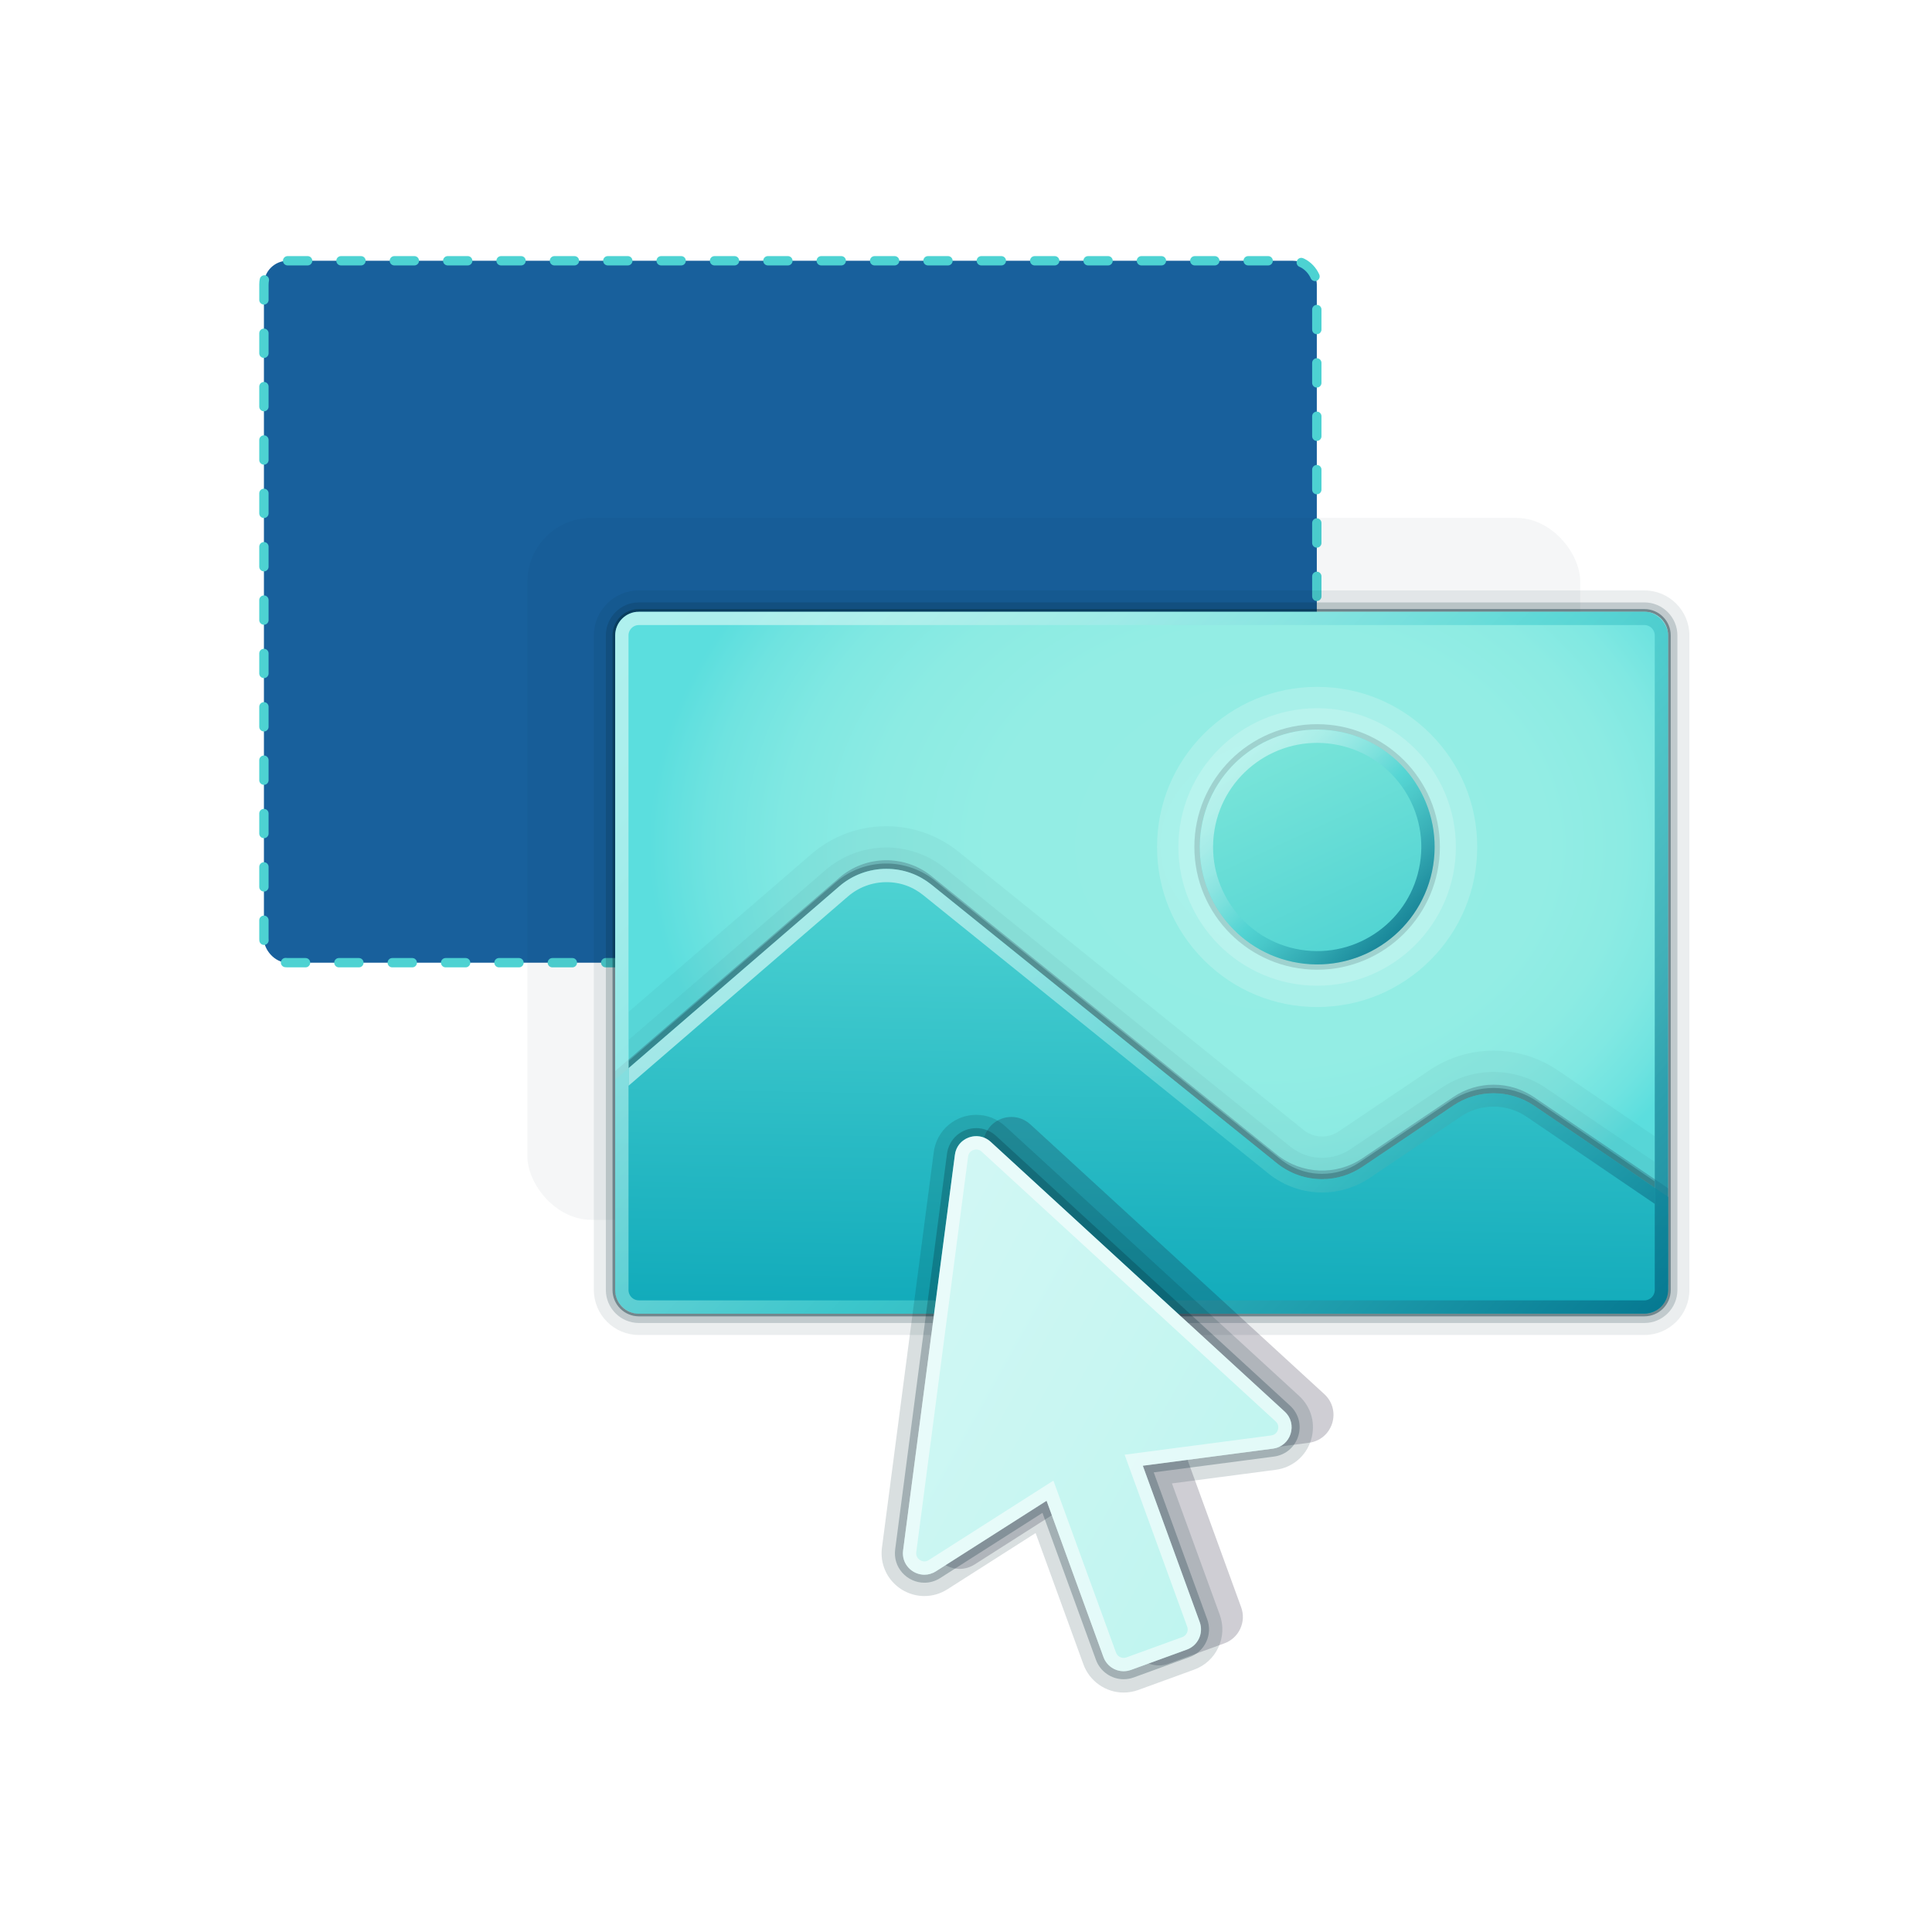 <?xml version="1.0" encoding="UTF-8"?><svg id="Art" xmlns="http://www.w3.org/2000/svg" xmlns:xlink="http://www.w3.org/1999/xlink" viewBox="0 0 1450 1450"><defs><style>.cls-1{opacity:.18;}.cls-2{fill:url(#linear-gradient);}.cls-2,.cls-3,.cls-4,.cls-5,.cls-6,.cls-7,.cls-8,.cls-9,.cls-10{stroke-width:0px;}.cls-11{filter:url(#AI_DesenfoqueGaussiano_7);}.cls-11,.cls-12{opacity:.04;}.cls-3{fill:#18609c;}.cls-13{filter:url(#AI_DesenfoqueGaussiano_7-3);}.cls-13,.cls-14{opacity:.2;}.cls-4{fill:#0f0b26;}.cls-15{stroke:#4dd2d2;stroke-dasharray:0 0 15.02 25.03;stroke-linecap:round;stroke-width:7px;}.cls-15,.cls-6,.cls-16,.cls-17,.cls-18,.cls-19{fill:none;}.cls-15,.cls-16,.cls-17,.cls-18,.cls-19{stroke-miterlimit:10;}.cls-20{opacity:.08;}.cls-5{fill:url(#Degradado_sin_nombre_49);}.cls-7{fill:url(#Degradado_sin_nombre_53);}.cls-8{fill:#002530;}.cls-21{opacity:.15;}.cls-22{opacity:.19;}.cls-9{fill:#fff;}.cls-16{stroke:url(#Degradado_sin_nombre_44-2);}.cls-16,.cls-17,.cls-18,.cls-19{stroke-width:10px;}.cls-16,.cls-18,.cls-19{opacity:.69;}.cls-10{fill:url(#Degradado_sin_nombre_50);}.cls-23{clip-path:url(#clippath);}.cls-17{opacity:.55;stroke:#fff;}.cls-24{opacity:.41;}.cls-14{filter:url(#AI_DesenfoqueGaussiano_7-2);}.cls-18{stroke:url(#Degradado_sin_nombre_44);}.cls-19{stroke:url(#Degradado_sin_nombre_44-3);}.cls-25{opacity:.25;}</style><filter id="AI_DesenfoqueGaussiano_7"><feGaussianBlur stdDeviation="7"/></filter><radialGradient id="Degradado_sin_nombre_53" cx="896.83" cy="633.9" fx="998.8" fy="633.9" r="454.34" gradientTransform="translate(0 133.56) scale(1 .79)" gradientUnits="userSpaceOnUse"><stop offset="0" stop-color="#95eee5"/><stop offset=".46" stop-color="#93ede4"/><stop offset=".62" stop-color="#8cebe3"/><stop offset=".74" stop-color="#80e8e2"/><stop offset=".84" stop-color="#6fe3e0"/><stop offset=".92" stop-color="#5bdede"/></radialGradient><linearGradient id="Degradado_sin_nombre_49" x1="951.17" y1="554.69" x2="1033.89" y2="733.93" gradientUnits="userSpaceOnUse"><stop offset="0" stop-color="#7be6da"/><stop offset=".06" stop-color="#78e4d9"/><stop offset=".96" stop-color="#4dd2d2"/></linearGradient><filter id="AI_DesenfoqueGaussiano_7-2"><feGaussianBlur stdDeviation="7"/></filter><linearGradient id="Degradado_sin_nombre_50" x1="855.32" y1="981.92" x2="860.43" y2="665.32" gradientUnits="userSpaceOnUse"><stop offset="0" stop-color="#12abbb"/><stop offset="1" stop-color="#4dd2d2"/></linearGradient><clipPath id="clippath"><polygon class="cls-6" points="471.82 760.18 471.72 832.37 1241.95 949.24 1241.88 844.18 1291.31 660.02 686.2 547.51 476.33 645.65 471.82 760.18"/></clipPath><linearGradient id="Degradado_sin_nombre_44" x1="596.01" y1="676.03" x2="1073.66" y2="1153.68" gradientUnits="userSpaceOnUse"><stop offset="0" stop-color="#d5f8f5"/><stop offset=".08" stop-color="#cff6f3"/><stop offset=".17" stop-color="#c0f2ef"/><stop offset=".28" stop-color="#a6ebe9"/><stop offset=".39" stop-color="#83e1df"/><stop offset=".51" stop-color="#55d4d4"/><stop offset=".53" stop-color="#4dd2d2"/><stop offset=".63" stop-color="#40c0c4"/><stop offset=".82" stop-color="#2193a3"/><stop offset="1" stop-color="#00637f"/></linearGradient><linearGradient id="Degradado_sin_nombre_44-2" x1="532.78" y1="398.48" x2="1180.86" y2="1046.56" xlink:href="#Degradado_sin_nombre_44"/><linearGradient id="Degradado_sin_nombre_44-3" x1="926.24" y1="573.35" x2="1050.83" y2="697.94" gradientTransform="translate(1457.63 -441.94) rotate(80.78)" xlink:href="#Degradado_sin_nombre_44"/><filter id="AI_DesenfoqueGaussiano_7-3"><feGaussianBlur stdDeviation="7"/></filter><linearGradient id="linear-gradient" x1="590.02" y1="948.39" x2="1641.26" y2="1536.12" gradientUnits="userSpaceOnUse"><stop offset="0" stop-color="#d5f8f5"/><stop offset="1" stop-color="#95eee5"/></linearGradient></defs><rect class="cls-3" x="198.08" y="195.71" width="790.21" height="526.81" rx="17.78" ry="17.78"/><rect class="cls-15" x="198.08" y="195.71" width="790.21" height="526.81" rx="17.78" ry="17.78"/><g class="cls-11"><rect class="cls-8" x="395.8" y="388.68" width="790.21" height="526.81" rx="47.96" ry="47.96"/></g><rect class="cls-7" x="461.71" y="459.12" width="790.21" height="526.81" rx="17.78" ry="17.78"/><circle class="cls-5" cx="988.53" cy="635.65" r="88.14"/><g class="cls-14"><path class="cls-4" d="m1251.92,891.82l-100.52-68.36c-18.3-12.45-42.34-12.49-60.69-.12l-68.18,45.96c-19.69,13.28-45.74,12.16-64.23-2.75l-259.08-208.92c-20.36-16.42-49.54-15.93-69.34,1.15l-168.16,145.09v157.74c0,9.82,7.96,17.78,17.78,17.78h754.65c9.82,0,17.78-7.96,17.78-17.78v-69.8Z"/></g><path class="cls-10" d="m1251.92,898.27l-100.52-68.36c-18.3-12.45-42.34-12.49-60.69-.12l-68.18,45.96c-19.69,13.28-45.74,12.16-64.23-2.75l-259.08-208.92c-20.36-16.42-49.54-15.93-69.34,1.15l-168.16,145.09v157.74c0,9.82,7.96,17.78,17.78,17.78h754.65c9.82,0,17.78-7.96,17.78-17.78v-69.8Z"/><g class="cls-23"><g class="cls-25"><path class="cls-8" d="m665.24,652.09c12.01,0,24.05,3.99,33.97,11.99l259.08,208.92c9.88,7.97,21.91,11.99,33.98,11.99,10.52,0,21.08-3.06,30.25-9.25l68.18-45.96c9.15-6.16,19.7-9.25,30.26-9.25s21.25,3.12,30.44,9.37l100.52,68.36v69.8c0,9.82-7.96,17.78-17.78,17.78H479.49c-9.82,0-17.78-7.96-17.78-17.78v-157.74l168.16-145.09c10.14-8.75,22.74-13.15,35.36-13.15m0-4v4s0-4,0-4c-13.94,0-27.42,5.01-37.98,14.12l-168.16,145.09-1.39,1.2v159.57c0,12.01,9.77,21.78,21.78,21.78h754.65c12.01,0,21.78-9.77,21.78-21.78v-71.91l-1.75-1.19-100.52-68.36c-9.68-6.58-20.98-10.06-32.69-10.06s-22.86,3.43-32.49,9.93l-68.18,45.96c-8.31,5.6-18,8.56-28.01,8.56-11.41,0-22.59-3.94-31.47-11.11l-259.08-208.92c-10.3-8.3-23.26-12.88-36.49-12.88h0Z"/></g><g class="cls-12"><path class="cls-8" d="m665.24,652.09c12.01,0,24.05,3.99,33.97,11.99l259.08,208.92c9.88,7.97,21.91,11.99,33.98,11.99,10.52,0,21.08-3.06,30.25-9.25l68.18-45.96c9.15-6.16,19.7-9.25,30.26-9.25s21.25,3.12,30.44,9.37l100.52,68.36v69.8c0,9.82-7.96,17.78-17.78,17.78H479.49c-9.82,0-17.78-7.96-17.78-17.78v-157.74l168.16-145.09c10.14-8.75,22.74-13.15,35.36-13.15m0-32h0c-20.65,0-40.63,7.43-56.27,20.92l-168.16,145.09-11.1,9.57v172.39c0,27.45,22.33,49.78,49.78,49.78h754.65c27.45,0,49.78-22.33,49.78-49.78v-86.73l-14.01-9.52-100.52-68.36c-14.34-9.75-31.09-14.91-48.43-14.91s-33.87,5.09-48.14,14.71l-68.18,45.96c-3.67,2.47-7.94,3.78-12.36,3.78-5.04,0-9.98-1.74-13.9-4.9l-259.08-208.92c-15.26-12.31-34.46-19.08-54.06-19.08h0Z"/></g><g class="cls-12"><path class="cls-8" d="m665.24,652.09c12.01,0,24.05,3.99,33.97,11.99l259.08,208.92c9.88,7.97,21.91,11.99,33.98,11.99,10.52,0,21.08-3.06,30.25-9.25l68.18-45.96c9.15-6.16,19.7-9.25,30.26-9.25s21.25,3.12,30.44,9.37l100.52,68.36v69.8c0,9.82-7.96,17.78-17.78,17.78H479.49c-9.82,0-17.78-7.96-17.78-17.78v-157.74l168.16-145.09c10.14-8.75,22.74-13.15,35.36-13.15m0-16h0c-16.81,0-33.09,6.05-45.82,17.03l-168.16,145.09-5.55,4.79v165.06c0,18.63,15.15,33.78,33.78,33.78h754.65c18.63,0,33.78-15.15,33.78-33.78v-78.27l-7-4.76-100.52-68.36c-11.68-7.94-25.31-12.14-39.43-12.14s-27.57,4.14-39.2,11.98l-68.18,45.96c-6.32,4.26-13.69,6.51-21.31,6.51-8.68,0-17.18-3-23.94-8.45l-259.08-208.92c-12.42-10.02-28.06-15.54-44.02-15.54h0Z"/></g><path class="cls-18" d="m479.49,980.84c-7.05,0-12.78-5.73-12.78-12.78v-155.45l166.43-143.6c8.92-7.69,20.32-11.93,32.1-11.93s22.13,3.87,30.84,10.88l259.08,208.92c10.48,8.45,23.66,13.1,37.12,13.1,11.82,0,23.24-3.49,33.04-10.1l68.18-45.96c8.14-5.49,17.64-8.39,27.46-8.39s19.45,2.94,27.63,8.5l98.34,66.87v67.15c0,7.05-5.73,12.78-12.78,12.78H479.49Z"/></g><g class="cls-24"><path class="cls-8" d="m1234.14,459.12c9.82,0,17.78,7.96,17.78,17.78v491.25c0,9.82-7.96,17.78-17.78,17.78H479.49c-9.82,0-17.78-7.96-17.78-17.78v-491.25c0-9.82,7.96-17.78,17.78-17.78h754.65m0-2H479.49c-10.91,0-19.78,8.87-19.78,19.78v491.25c0,10.91,8.87,19.78,19.78,19.78h754.65c10.91,0,19.78-8.87,19.78-19.78v-491.25c0-10.91-8.87-19.78-19.78-19.78h0Z"/></g><g class="cls-1"><path class="cls-8" d="m1234.14,459.12c9.82,0,17.78,7.96,17.78,17.78v491.25c0,9.82-7.96,17.78-17.78,17.78H479.49c-9.82,0-17.78-7.96-17.78-17.78v-491.25c0-9.82,7.96-17.78,17.78-17.78h754.65m0-7H479.49c-13.66,0-24.78,11.12-24.78,24.78v491.25c0,13.66,11.12,24.78,24.78,24.78h754.65c13.66,0,24.78-11.12,24.78-24.78v-491.25c0-13.66-11.12-24.78-24.78-24.78h0Z"/></g><g class="cls-20"><path class="cls-8" d="m1234.14,459.12c9.82,0,17.78,7.96,17.78,17.78v491.25c0,9.82-7.96,17.78-17.78,17.78H479.49c-9.82,0-17.78-7.96-17.78-17.78v-491.25c0-9.82,7.96-17.78,17.78-17.78h754.65m0-16H479.49c-18.63,0-33.78,15.15-33.78,33.78v491.25c0,18.63,15.15,33.78,33.78,33.78h754.65c18.63,0,33.78-15.15,33.78-33.78v-491.25c0-18.63-15.15-33.78-33.78-33.78h0Z"/></g><path class="cls-16" d="m479.49,464.12h754.65c7.05,0,12.78,5.73,12.78,12.78v491.25c0,7.05-5.73,12.78-12.78,12.78H479.49c-7.05,0-12.78-5.73-12.78-12.78v-491.25c0-7.05,5.73-12.78,12.78-12.78Z"/><g class="cls-25"><path class="cls-8" d="m988.53,547.51c48.68,0,88.13,39.46,88.13,88.14s-39.46,88.14-88.13,88.14-88.14-39.46-88.14-88.14,39.46-88.14,88.14-88.14m0-4c-50.8,0-92.14,41.33-92.14,92.14s41.33,92.14,92.14,92.14,92.13-41.33,92.13-92.14-41.33-92.14-92.13-92.14h0Z"/></g><g class="cls-22"><path class="cls-9" d="m988.53,547.51c48.68,0,88.13,39.46,88.13,88.14s-39.46,88.14-88.13,88.14-88.14-39.46-88.14-88.14,39.46-88.14,88.14-88.14m0-32c-32.09,0-62.26,12.5-84.95,35.19-22.69,22.69-35.19,52.86-35.19,84.95s12.5,62.26,35.19,84.95c22.69,22.69,52.86,35.19,84.95,35.19s62.26-12.5,84.95-35.19c22.69-22.69,35.19-52.86,35.19-84.95s-12.5-62.26-35.19-84.95c-22.69-22.69-52.86-35.19-84.95-35.19h0Z"/></g><g class="cls-1"><path class="cls-9" d="m988.53,547.51c48.68,0,88.13,39.46,88.13,88.14s-39.46,88.14-88.13,88.14-88.14-39.46-88.14-88.14,39.46-88.14,88.14-88.14m0-16c-57.42,0-104.14,46.71-104.14,104.14s46.71,104.14,104.14,104.14,104.13-46.71,104.13-104.14-46.71-104.14-104.13-104.14h0Z"/></g><circle class="cls-19" cx="988.53" cy="635.65" r="83.13" transform="translate(202.75 1509.59) rotate(-80.78)"/><g class="cls-13"><path class="cls-4" d="m869.71,1249.91c-8.84,0-16.82-5.59-19.84-13.9l-40.57-111.47-77.79,49.59c-3.44,2.19-7.35,3.35-11.32,3.35-6.09,0-11.92-2.66-15.98-7.29-4.02-4.58-5.79-10.48-4.99-16.61l38.88-296.88c1.4-10.66,10.24-18.39,21.02-18.39,5.24,0,10.28,1.98,14.2,5.58l220.62,202.44c6.11,5.61,8.36,14.01,5.86,21.92-2.5,7.91-9.16,13.5-17.39,14.57l-91.46,12.01,40.57,111.47c1.93,5.3,1.68,11.03-.71,16.15-2.38,5.11-6.62,8.99-11.92,10.92l-41.96,15.27c-2.33.85-4.76,1.28-7.22,1.28h0Z"/></g><path class="cls-2" d="m964.15,1059.39l-220.61-202.43c-9.61-8.82-25.18-3.16-26.87,9.78l-38.88,296.88c-1.78,13.57,13.1,23.04,24.64,15.68l83.04-52.94,42.7,117.32c3.04,8.36,12.29,12.68,20.66,9.63l41.96-15.27c8.36-3.04,12.68-12.29,9.63-20.66l-42.7-117.32,97.64-12.82c13.57-1.78,18.88-18.6,8.8-27.85Z"/><g class="cls-25"><path class="cls-8" d="m732.72,852.69c3.78,0,7.62,1.33,10.82,4.26l220.61,202.43c10.08,9.25,4.77,26.07-8.8,27.85l-97.64,12.82,42.7,117.32c3.04,8.36-1.27,17.61-9.63,20.66l-41.96,15.27c-1.82.66-3.68.98-5.51.98-6.58,0-12.76-4.06-15.14-10.61l-42.7-117.32-83.04,52.94c-2.78,1.77-5.74,2.57-8.63,2.57-9.11,0-17.36-7.94-16.01-18.25l38.88-296.88c1.13-8.64,8.45-14.04,16.06-14.04m0-6c-11.29,0-20.55,8.1-22.01,19.26l-38.88,296.88c-.84,6.42,1.02,12.6,5.23,17.4,4.26,4.85,10.35,7.63,16.73,7.63,4.16,0,8.26-1.21,11.85-3.51l76.73-48.92,40.15,110.3c3.17,8.71,11.52,14.56,20.78,14.56,2.58,0,5.12-.45,7.56-1.34l41.96-15.27c5.55-2.02,9.98-6.08,12.48-11.44,2.5-5.35,2.76-11.36.74-16.91l-40.15-110.3,90.23-11.85c8.61-1.13,15.59-6.98,18.21-15.27,2.62-8.29.27-17.08-6.14-22.96l-220.61-202.43c-4.1-3.77-9.39-5.84-14.87-5.84h0Z"/></g><g class="cls-21"><path class="cls-8" d="m732.72,852.69c3.78,0,7.62,1.33,10.82,4.26l220.61,202.43c10.08,9.25,4.77,26.07-8.8,27.85l-97.64,12.82,42.7,117.32c3.04,8.36-1.27,17.61-9.63,20.66l-41.96,15.27c-1.82.66-3.68.98-5.51.98-6.58,0-12.76-4.06-15.14-10.61l-42.7-117.32-83.04,52.94c-2.78,1.77-5.74,2.57-8.63,2.57-9.11,0-17.36-7.94-16.01-18.25l38.88-296.88c1.13-8.64,8.45-14.04,16.06-14.04m0-16c-7.54,0-14.89,2.66-20.69,7.48-6.19,5.15-10.18,12.42-11.24,20.49l-38.88,296.88c-1.2,9.18,1.58,18.4,7.63,25.29,6.15,7.01,14.99,11.03,24.25,11.03,6.06,0,12.02-1.75,17.23-5.07l66.22-42.22,35.88,98.58c4.6,12.64,16.73,21.14,30.18,21.14,3.75,0,7.44-.65,10.98-1.94l41.96-15.27c8.06-2.93,14.5-8.83,18.12-16.61,3.63-7.77,4.01-16.5,1.07-24.56l-35.88-98.58,77.87-10.22c12.51-1.64,22.64-10.14,26.44-22.17,3.8-12.03.39-24.81-8.91-33.34l-220.61-202.43c-5.95-5.46-13.64-8.47-21.63-8.47h0Z"/></g><path class="cls-17" d="m843.31,1249.29c-4.66,0-8.85-2.94-10.45-7.32l-44.83-123.18-88.3,56.29c-1.85,1.18-3.85,1.78-5.94,1.78-3.17,0-6.33-1.45-8.47-3.88-2.09-2.39-3.01-5.48-2.59-8.71l38.88-296.88c.83-6.36,6.21-9.69,11.1-9.69,1.93,0,4.78.51,7.44,2.95l220.61,202.43c3.27,3,4.42,7.31,3.08,11.54s-4.76,7.1-9.15,7.67l-103.82,13.63,44.83,123.18c1.02,2.79.88,5.81-.37,8.5-1.25,2.69-3.48,4.73-6.27,5.75l-41.96,15.27c-1.23.45-2.51.67-3.8.67Z"/></svg>
